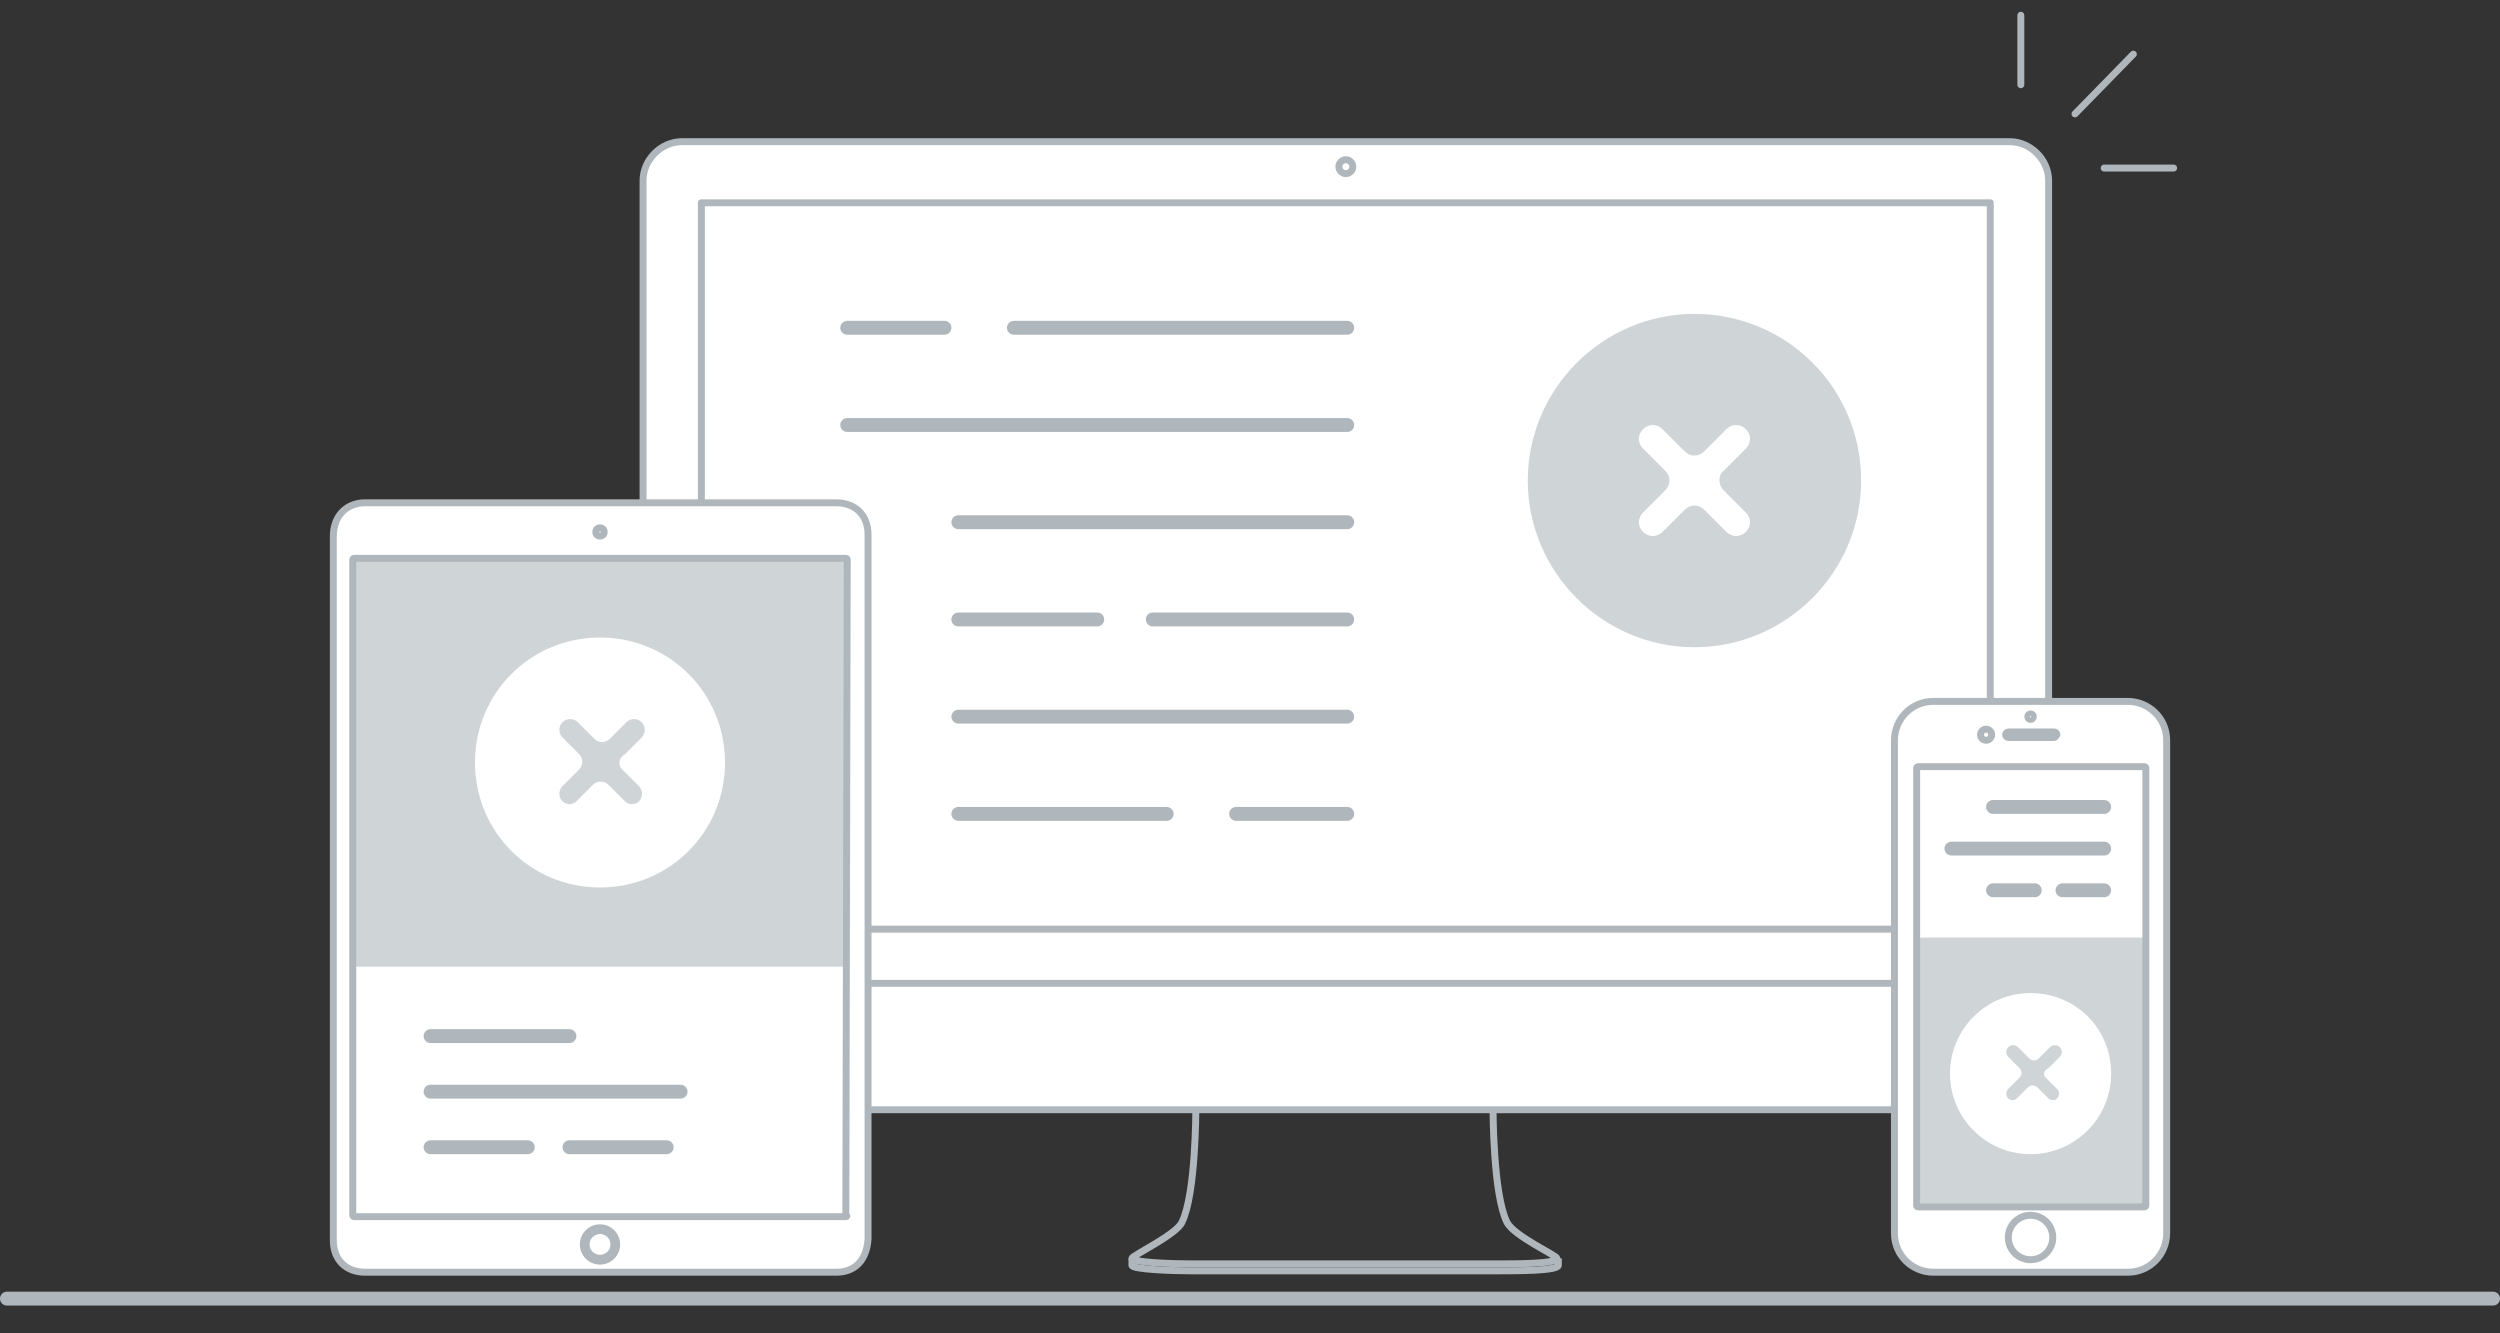 <?xml version="1.0" encoding="utf-8"?>
<!-- Generator: Adobe Illustrator 21.0.0, SVG Export Plug-In . SVG Version: 6.00 Build 0)  -->
<svg version="1.1" id="图层_1" xmlns="http://www.w3.org/2000/svg" xmlns:xlink="http://www.w3.org/1999/xlink" x="0px" y="0px"
	 viewBox="0 0 180 96" style="enable-background:new 0 0 180 96;" xml:space="preserve">
<rect x="0" y="0" width="180" height="96" fill="#333333" stroke="none"/>
<style type="text/css">
	.st0{fill:#FFFFFF;stroke:#AFB7BC;stroke-width:0.5;stroke-linejoin:round;stroke-miterlimit:10;}
	.st1{fill:none;stroke:#AFB7BC;stroke-width:0.5;stroke-linejoin:round;stroke-miterlimit:10;}
	.st2{fill:none;stroke:#AFB7BC;stroke-linecap:round;stroke-linejoin:round;stroke-miterlimit:10;}
	.st3{opacity:0.6;fill:#AFB7BC;}
	.st4{fill:#FFFFFF;}
	.st5{fill:none;stroke:#AFB7BC;stroke-width:0.5;stroke-linecap:round;stroke-linejoin:round;stroke-miterlimit:10;}
</style>
<g>
	<path class="st0" d="M144.6,79.9H49.1c-1.5,0-2.8-1.3-2.8-2.8V13c0-1.5,1.3-2.8,2.8-2.8h95.6c1.5,0,2.8,1.3,2.8,2.8v64.1
		C147.4,78.7,146.1,79.9,144.6,79.9z"/>
	<line class="st1" x1="147.5" y1="70.8" x2="46.2" y2="70.8"/>
	<circle class="st1" cx="96.9" cy="12" r="0.5"/>
	<path class="st1" d="M107.5,79.9c0,0,0,6.1,1,8.1c0.5,1,3.6,2.4,3.6,2.6c0,0.4-2.9,0.4-4.3,0.4H85.8c-1.4,0-4.3-0.1-4.3-0.4
		c0-0.2,3.2-1.7,3.6-2.6c1-2,1-8.1,1-8.1"/>
	<path class="st1" d="M112.2,90.6c0,0,0,0.3,0,0.5c0,0.4-2.9,0.4-4.3,0.4H85.8c-1.4,0-4.3-0.1-4.3-0.4c0-0.2,0-0.5,0-0.5"/>
	<rect x="50.5" y="14.6" class="st1" width="92.8" height="52.3"/>
	<line class="st2" x1="73" y1="23.6" x2="97" y2="23.6"/>
	<line class="st2" x1="61" y1="23.6" x2="68" y2="23.6"/>
	<line class="st2" x1="61" y1="30.6" x2="97" y2="30.6"/>
	<line class="st2" x1="69" y1="37.6" x2="97" y2="37.6"/>
	<line class="st2" x1="83" y1="44.6" x2="97" y2="44.6"/>
	<line class="st2" x1="69" y1="44.6" x2="79" y2="44.6"/>
	<line class="st2" x1="69" y1="51.6" x2="97" y2="51.6"/>
	<line class="st2" x1="89" y1="58.6" x2="97" y2="58.6"/>
	<line class="st2" x1="69" y1="58.6" x2="84" y2="58.6"/>
	<path class="st3" d="M122,22.6c-6.6,0-12,5.4-12,12c0,6.6,5.4,12,12,12s12-5.4,12-12C134,27.9,128.6,22.6,122,22.6z M124.1,35.3
		l1.6,1.6c0.4,0.4,0.4,1,0,1.4c-0.2,0.2-0.5,0.3-0.7,0.3s-0.5-0.1-0.7-0.3l-1.6-1.6c-0.4-0.4-1-0.4-1.4,0l-1.6,1.6
		c-0.2,0.2-0.5,0.3-0.7,0.3s-0.5-0.1-0.7-0.3c-0.4-0.4-0.4-1,0-1.4l1.6-1.6c0.4-0.4,0.4-1,0-1.4l-1.6-1.6c-0.4-0.4-0.4-1,0-1.4
		s1-0.4,1.4,0l1.6,1.6c0.4,0.4,1,0.4,1.4,0l1.6-1.6c0.4-0.4,1-0.4,1.4,0s0.4,1,0,1.4l-1.6,1.6C123.7,34.2,123.7,34.9,124.1,35.3z"/>
</g>
<g>
	<path class="st0" d="M60.2,91.6H26.3c-1.4,0-2.3-0.9-2.3-2.3V38.6c0-1.4,0.9-2.4,2.3-2.4h33.9c1.4,0,2.3,0.9,2.3,2.3v50.7
		C62.4,90.7,61.6,91.6,60.2,91.6z"/>
	<circle class="st1" cx="43.2" cy="38.3" r="0.3"/>
	<circle class="st1" cx="43.2" cy="89.6" r="1.2"/>
	<circle class="st1" cx="43.2" cy="89.6" r="1"/>
	<path class="st1" d="M60.9,87.6H25.5c0,0-0.1,0-0.1-0.1V40.3c0,0,0-0.1,0.1-0.1h35.4c0,0,0.1,0,0.1,0.1L60.9,87.6
		C61,87.5,61,87.6,60.9,87.6z"/>
	<path class="st3" d="M61,69.6H25.5c0,0-0.1,0-0.1-0.1V40.3c0,0,0-0.1,0.1-0.1H61c0,0,0.1,0,0.1,0.1L61,69.6
		C61,69.5,61,69.6,61,69.6z"/>
	<path class="st4" d="M43.2,45.9c-5,0-9,4-9,9c0,5,4,9,9,9s9-4,9-9C52.2,49.9,48.2,45.9,43.2,45.9z M44.8,55.4l1.2,1.2
		c0.3,0.3,0.3,0.8,0,1.1c-0.1,0.1-0.3,0.2-0.5,0.2s-0.4-0.1-0.5-0.2l-1.2-1.2c-0.3-0.3-0.8-0.3-1.1,0l-1.2,1.2
		c-0.1,0.1-0.3,0.2-0.5,0.2s-0.4-0.1-0.5-0.2c-0.3-0.3-0.3-0.8,0-1.1l1.2-1.2c0.3-0.3,0.3-0.8,0-1.1l-1.2-1.2
		c-0.3-0.3-0.3-0.8,0-1.1s0.8-0.3,1.1,0l1.2,1.2c0.3,0.3,0.8,0.3,1.1,0l1.2-1.2c0.3-0.3,0.8-0.3,1.1,0s0.3,0.8,0,1.1l-1.2,1.2
		C44.5,54.6,44.5,55.1,44.8,55.4z"/>
	<line class="st2" x1="31" y1="74.6" x2="41" y2="74.6"/>
	<line class="st2" x1="31" y1="78.6" x2="49" y2="78.6"/>
	<line class="st2" x1="41" y1="82.6" x2="48" y2="82.6"/>
	<line class="st2" x1="31" y1="82.6" x2="38" y2="82.6"/>
</g>
<g>
	<path class="st0" d="M153.2,91.6h-14c-1.5,0-2.8-1.2-2.8-2.8V53.3c0-1.5,1.2-2.8,2.8-2.8h14c1.5,0,2.8,1.2,2.8,2.8v35.5
		C156,90.3,154.8,91.6,153.2,91.6z"/>
	<circle class="st1" cx="146.2" cy="51.6" r="0.2"/>
	<circle class="st1" cx="143" cy="52.9" r="0.4"/>
	<path class="st1" d="M147.9,53.1h-3.3c-0.1,0-0.2-0.1-0.2-0.2l0,0c0-0.1,0.1-0.2,0.2-0.2h3.3c0.1,0,0.2,0.1,0.2,0.2l0,0
		C148,53,148,53.1,147.9,53.1z"/>
	<circle class="st1" cx="146.2" cy="89.1" r="1.6"/>
	<path class="st1" d="M154.4,86.9h-16.3c-0.1,0-0.1-0.1-0.1-0.1V55.3c0-0.1,0.1-0.1,0.1-0.1h16.3c0.1,0,0.1,0.1,0.1,0.1v31.5
		C154.5,86.9,154.4,86.9,154.4,86.9z"/>
	<path class="st3" d="M154.4,86.9h-16.3c0,0-0.1,0-0.1-0.1V67.6c0,0,0-0.1,0.1-0.1h16.3c0,0,0.1,0,0.1,0.1L154.4,86.9
		C154.5,86.9,154.5,86.9,154.4,86.9z"/>
	<path class="st4" d="M146.2,71.5c-3.2,0-5.8,2.6-5.8,5.8c0,3.2,2.6,5.8,5.8,5.8s5.8-2.6,5.8-5.8C152,74,149.4,71.5,146.2,71.5z
		 M147.3,77.6l0.8,0.8c0.2,0.2,0.2,0.5,0,0.7c-0.1,0.1-0.2,0.1-0.3,0.1s-0.2,0-0.3-0.1l-0.8-0.8c-0.2-0.2-0.5-0.2-0.7,0l-0.8,0.8
		c-0.1,0.1-0.2,0.1-0.3,0.1s-0.2,0-0.3-0.1c-0.2-0.2-0.2-0.5,0-0.7l0.8-0.8c0.2-0.2,0.2-0.5,0-0.7l-0.8-0.8c-0.2-0.2-0.2-0.5,0-0.7
		c0.2-0.2,0.5-0.2,0.7,0l0.8,0.8c0.2,0.2,0.5,0.2,0.7,0l0.8-0.8c0.2-0.2,0.5-0.2,0.7,0c0.2,0.2,0.2,0.5,0,0.7l-0.8,0.8
		C147.1,77.1,147.1,77.4,147.3,77.6z"/>
	<line class="st2" x1="143.5" y1="58.1" x2="151.5" y2="58.1"/>
	<line class="st2" x1="140.5" y1="61.1" x2="151.5" y2="61.1"/>
	<line class="st2" x1="148.5" y1="64.1" x2="151.5" y2="64.1"/>
	<line class="st2" x1="143.5" y1="64.1" x2="146.5" y2="64.1"/>
</g>
<line class="st2" x1="0.5" y1="93.5" x2="179.5" y2="93.5"/>
<line class="st5" x1="151.5" y1="12.1" x2="156.5" y2="12.1"/>
<line class="st5" x1="149.4" y1="8.2" x2="153.6" y2="3.9"/>
<line class="st5" x1="145.5" y1="6.1" x2="145.5" y2="1.1"/>
</svg>
